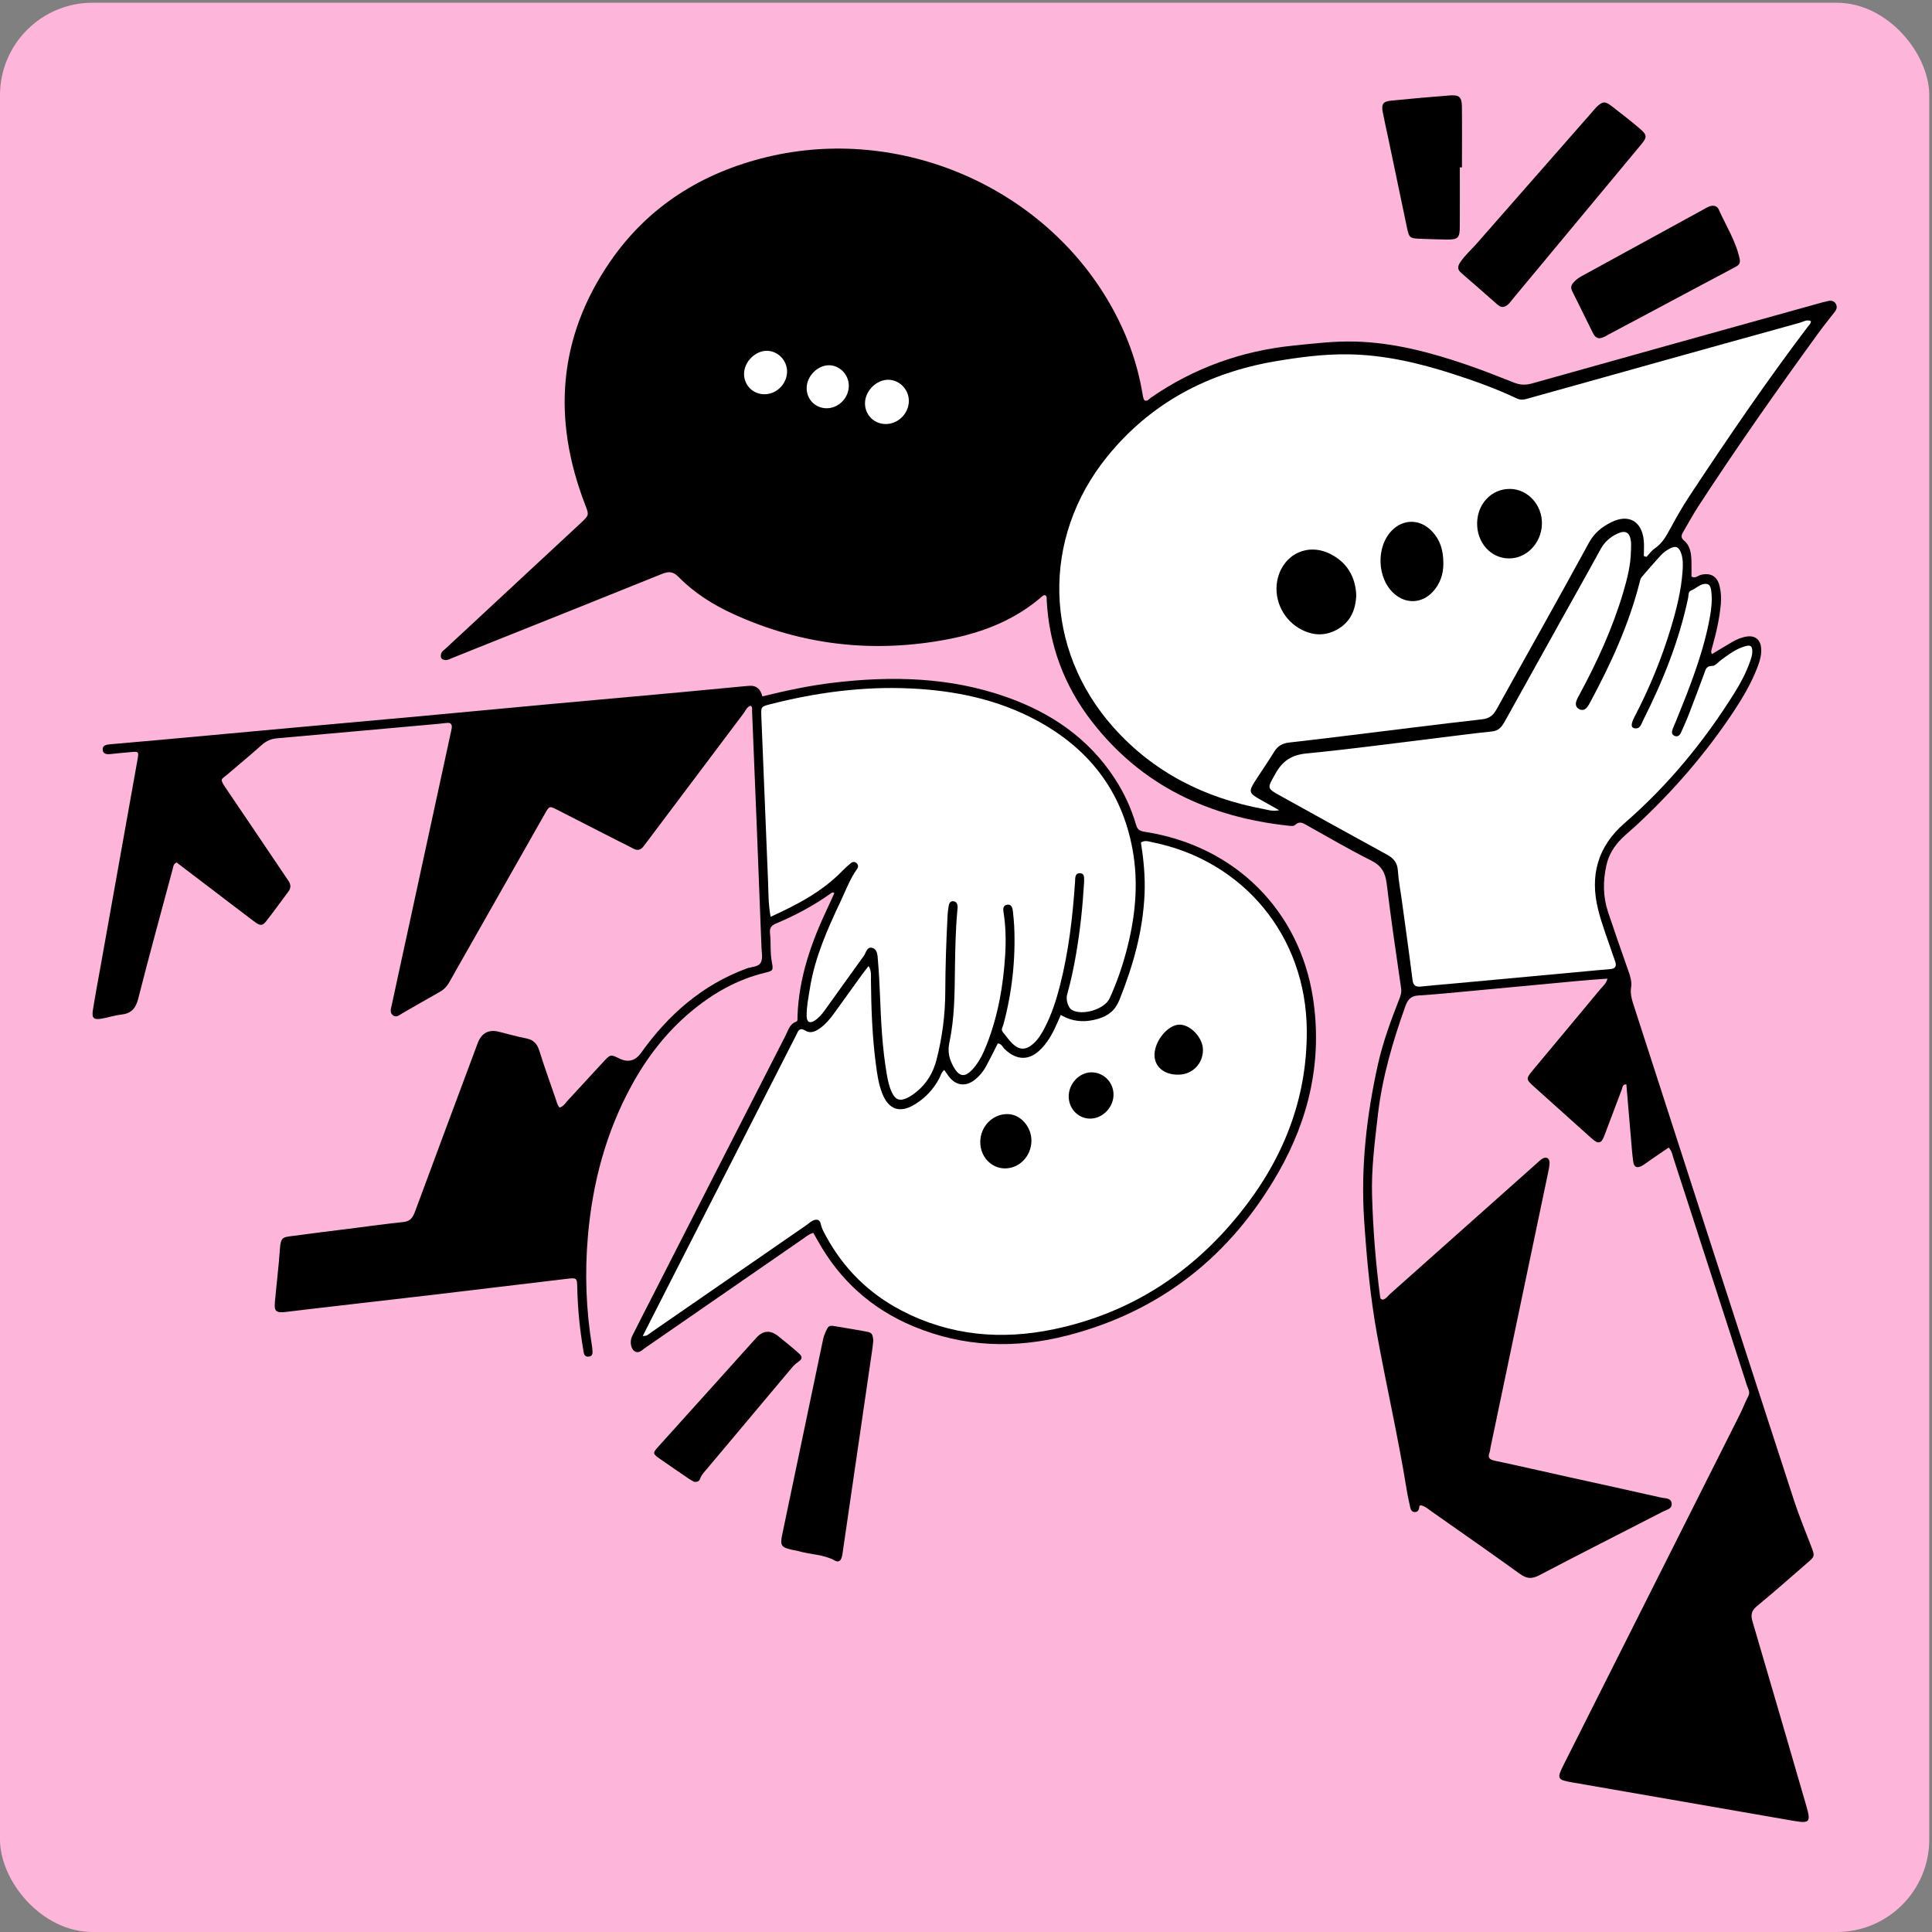 <svg width="127" height="127" viewBox="0 0 127 127" fill="none" xmlns="http://www.w3.org/2000/svg">
<rect x="0" y="0" width="127" height="127" fill="#808080" stroke="none"/>
<rect y="0.18" width="126.82" height="126.82" rx="6.083" fill="#FDB6D9"/>
<g clip-path="url(#clip0_10186_11678)">
<path d="M90.902 85.426C91.09 85.41 91.223 85.193 91.391 85.044C94.578 82.211 97.762 79.372 100.948 76.535C101.09 76.409 101.224 76.27 101.383 76.17C101.638 76.009 101.864 76.131 101.86 76.435C101.856 76.668 101.802 76.903 101.754 77.134C100.499 83.136 99.24 89.138 97.982 95.138C97.958 95.254 97.954 95.377 97.913 95.485C97.792 95.81 97.895 95.942 98.24 96.015C99.907 96.369 101.567 96.753 103.231 97.121C105.22 97.561 107.21 97.992 109.194 98.443C109.448 98.501 109.836 98.451 109.886 98.818C109.937 99.185 109.556 99.24 109.321 99.361C106.605 100.76 103.878 102.136 101.174 103.555C100.672 103.818 100.334 103.768 99.894 103.449C97.994 102.076 96.069 100.735 94.149 99.387C93.918 99.225 93.709 99.025 93.42 98.956C93.267 98.943 93.302 99.073 93.284 99.15C93.245 99.308 93.159 99.404 92.989 99.394C92.819 99.385 92.741 99.264 92.709 99.118C92.624 98.725 92.532 98.331 92.469 97.936C91.918 94.523 91.144 91.15 90.525 87.75C90.07 85.251 89.841 82.735 89.671 80.204C89.441 76.746 89.829 73.346 90.575 69.981C90.904 68.502 91.432 67.075 91.986 65.663C92.071 65.443 92.142 65.242 92.105 64.985C91.771 62.689 91.432 60.393 91.154 58.089C91.066 57.369 90.82 56.91 90.141 56.571C88.723 55.862 87.354 55.056 85.966 54.284C85.698 54.135 85.452 53.934 85.144 54.221C85.039 54.318 84.873 54.297 84.732 54.282C79.483 53.723 75.027 51.649 71.748 47.396C69.951 45.065 68.961 42.411 68.804 39.458C68.799 39.348 68.83 39.222 68.728 39.139C68.646 39.106 68.586 39.132 68.528 39.182C66.747 40.743 64.62 41.579 62.336 42.017C57.449 42.956 52.718 42.431 48.184 40.354C46.863 39.748 45.636 38.975 44.614 37.933C44.246 37.558 43.955 37.548 43.504 37.731C39.488 39.356 35.463 40.958 31.441 42.566C30.87 42.795 30.298 43.023 29.727 43.254C29.574 43.316 29.43 43.407 29.255 43.388C29.007 43.36 28.938 43.213 28.994 42.989C29.037 42.816 29.192 42.728 29.311 42.618C32.262 39.874 35.215 37.135 38.166 34.391C38.74 33.856 38.727 33.859 38.455 33.152C36.298 27.548 36.679 22.176 40.118 17.183C42.618 13.556 46.154 11.349 50.411 10.323C59.193 8.206 68.567 12.289 72.975 19.998C74.019 21.824 74.745 23.765 75.096 25.843C75.124 26.005 75.131 26.173 75.239 26.322C75.433 26.397 75.534 26.225 75.655 26.14C78.483 24.187 81.604 23.066 85.024 22.717C86.369 22.581 87.707 22.417 89.063 22.452C91.603 22.516 94.024 23.159 96.406 23.974C97.458 24.334 98.493 24.743 99.529 25.153C99.92 25.308 100.278 25.326 100.694 25.209C106.939 23.454 113.188 21.717 119.435 19.977C119.685 19.908 119.936 19.834 120.19 19.783C120.386 19.744 120.576 19.785 120.681 19.981C120.781 20.167 120.738 20.335 120.606 20.503C120.224 20.986 119.841 21.469 119.479 21.967C116.779 25.686 114.137 29.446 111.629 33.3C111.28 33.835 110.981 34.402 110.653 34.952C110.521 35.172 110.463 35.337 110.715 35.549C111.125 35.898 111.175 36.411 111.188 36.916C111.196 37.246 111.188 37.577 111.188 37.897C111.444 38.048 111.61 37.838 111.798 37.791C112.429 37.631 112.871 37.866 113.033 38.504C113.132 38.895 113.154 39.294 113.119 39.703C113.031 40.699 112.802 41.665 112.531 42.624C112.5 42.736 112.449 42.847 112.535 42.997C112.979 42.73 113.417 42.463 113.861 42.204C114.171 42.023 114.499 41.883 114.855 41.838C115.385 41.773 115.721 42.055 115.768 42.588C115.809 43.049 115.674 43.478 115.51 43.901C115.115 44.923 114.563 45.863 113.96 46.772C112.145 49.511 110.01 51.977 107.605 54.215C107.277 54.521 106.924 54.803 106.605 55.12C106.111 55.612 105.753 56.174 105.596 56.879C105.365 57.923 105.369 58.947 105.708 59.96C106.135 61.237 106.576 62.511 107.027 63.78C107.156 64.143 107.281 64.522 107.223 64.886C107.154 65.311 107.26 65.677 107.383 66.057C110.894 76.914 114.395 87.775 117.928 98.626C118.26 99.648 118.677 100.648 119.062 101.655C119.306 102.298 119.299 102.308 118.793 102.746C117.7 103.693 116.62 104.654 115.503 105.57C115.128 105.878 115.07 106.148 115.204 106.599C116.398 110.639 117.569 114.688 118.745 118.734C119.05 119.79 118.959 119.879 117.853 119.685C113.026 118.842 108.198 118.003 103.369 117.169C102.366 116.996 102.323 116.928 102.785 116.009C106.637 108.351 110.491 100.692 114.341 93.032C114.551 92.613 114.721 92.173 114.932 91.753C115.063 91.494 114.904 91.29 114.837 91.08C113.899 88.15 112.947 85.221 112 82.293C111.336 80.243 110.677 78.192 110.008 76.145C109.935 75.924 109.911 75.677 109.691 75.433C109.301 75.7 108.902 75.972 108.501 76.246C108.305 76.38 108.12 76.534 107.913 76.644C107.601 76.809 107.411 76.72 107.361 76.369C107.294 75.901 107.262 75.427 107.221 74.956C107.115 73.73 107.012 72.505 106.908 71.278C106.643 71.278 106.66 71.486 106.605 71.626C106.244 72.578 105.887 73.532 105.527 74.484C105.47 74.638 105.41 74.795 105.326 74.937C105.225 75.105 105.057 75.136 104.895 75.036C104.755 74.95 104.63 74.836 104.507 74.726C103.289 73.635 102.071 72.544 100.857 71.449C100.293 70.944 100.292 70.916 100.795 70.309C102.265 68.543 103.742 66.781 105.208 65.011C105.369 64.817 105.585 64.653 105.669 64.33C105.033 64.378 104.432 64.418 103.832 64.474C101.427 64.695 99.023 64.927 96.619 65.149C95.487 65.253 94.356 65.369 93.222 65.44C92.732 65.469 92.53 65.727 92.381 66.145C91.551 68.469 90.859 70.826 90.575 73.29C90.372 75.056 90.141 76.821 90.193 78.6C90.258 80.825 90.432 83.045 90.725 85.253C90.734 85.318 90.73 85.4 90.898 85.436L90.902 85.426Z" fill="black"/>
<path d="M108.059 36.55C108.117 36.568 108.175 36.589 108.232 36.607C108.411 36.421 108.564 36.195 108.773 36.053C109.264 35.72 109.531 35.237 109.803 34.735C110.187 34.028 110.583 33.325 111.026 32.653C113.532 28.86 116.089 25.102 118.836 21.476C118.92 21.366 119.041 21.274 119.038 21.105C118.767 20.983 118.532 21.157 118.297 21.22C115.013 22.125 111.732 23.042 108.451 23.958C105.83 24.689 103.211 25.428 100.59 26.153C100.307 26.232 100.038 26.349 99.704 26.191C98.358 25.551 96.953 25.049 95.535 24.59C93.275 23.857 90.981 23.32 88.584 23.292C86.989 23.274 85.42 23.481 83.855 23.745C79.416 24.499 75.657 26.476 72.796 29.997C68.428 35.373 68.599 42.669 73.203 47.826C75.844 50.784 79.2 52.461 83.063 53.183C83.341 53.235 83.626 53.347 84.09 53.261C83.564 52.967 83.178 52.752 82.794 52.532C82.111 52.144 82.074 52.019 82.483 51.379C82.902 50.721 83.354 50.081 83.76 49.413C83.993 49.031 84.307 48.859 84.738 48.811C86.032 48.667 87.325 48.509 88.617 48.35C91.555 47.992 94.491 47.615 97.431 47.283C97.925 47.227 98.167 47.005 98.389 46.605C100.408 42.958 102.459 39.332 104.451 35.673C104.81 35.017 105.315 34.625 105.932 34.321C107.052 33.769 107.919 34.255 108.051 35.501C108.089 35.846 108.057 36.199 108.057 36.546L108.059 36.55Z" fill="white"/>
<path d="M107.212 36.216C107.212 36.004 107.234 35.787 107.208 35.578C107.133 34.997 106.855 34.833 106.329 35.075C105.846 35.297 105.47 35.629 105.207 36.114C104.38 37.632 103.528 39.135 102.687 40.646C101.431 42.901 100.174 45.154 98.923 47.413C98.732 47.756 98.533 48.034 98.085 48.081C96.908 48.202 95.735 48.36 94.56 48.502C91.669 48.853 88.783 49.246 85.884 49.528C84.903 49.623 84.312 50.013 83.844 50.85C83.294 51.833 83.24 51.803 84.217 52.342C86.537 53.626 88.854 54.914 91.182 56.184C91.618 56.423 91.855 56.714 91.889 57.229C91.93 57.865 92.055 58.495 92.141 59.13C92.381 60.888 92.631 62.647 92.851 64.408C92.898 64.785 93.058 64.887 93.407 64.85C94.019 64.783 94.632 64.736 95.246 64.68C98.24 64.404 101.234 64.126 104.227 63.85C104.77 63.8 105.311 63.746 105.854 63.703C106.165 63.679 106.277 63.528 106.184 63.231C106.135 63.072 106.07 62.919 106.018 62.763C105.692 61.774 105.305 60.801 105.054 59.794C104.498 57.565 105.013 55.649 106.798 54.101C109.646 51.63 112.015 48.746 114.012 45.553C114.413 44.91 114.773 44.242 115.025 43.524C115.104 43.302 115.188 43.078 115.188 42.836C115.188 42.463 115.078 42.377 114.703 42.485C114.098 42.66 113.61 43.039 113.112 43.403C112.921 43.541 112.765 43.779 112.524 43.778C112.164 43.778 112.119 44.014 112.03 44.263C111.703 45.15 111.371 46.038 111.03 46.92C110.868 47.34 110.683 47.75 110.498 48.161C110.411 48.355 110.26 48.47 110.045 48.356C109.859 48.258 109.901 48.075 109.956 47.916C110.01 47.76 110.086 47.612 110.148 47.458C110.48 46.622 110.827 45.792 111.136 44.947C111.668 43.502 112.142 42.038 112.408 40.517C112.507 39.958 112.563 39.391 112.485 38.82C112.451 38.57 112.377 38.343 112.05 38.382C111.707 38.423 111.474 38.697 111.164 38.816C110.963 38.895 111.004 39.147 110.966 39.32C110.37 42.144 109.301 44.794 108.006 47.359C107.887 47.596 107.822 47.946 107.436 47.872C107.193 47.825 107.204 47.583 107.464 47.084C108.428 45.231 109.221 43.308 109.825 41.31C110.204 40.062 110.521 38.8 110.607 37.492C110.633 37.114 110.636 36.733 110.51 36.367C110.364 35.948 110.148 35.851 109.754 36.063C109.549 36.175 109.347 36.317 109.189 36.489C108.754 36.957 108.342 37.446 107.922 37.927C107.824 38.039 107.807 38.182 107.771 38.32C107.068 41.069 105.893 43.625 104.559 46.113C104.492 46.238 104.425 46.365 104.339 46.477C104.212 46.644 104.037 46.717 103.837 46.629C103.606 46.527 103.545 46.322 103.617 46.096C103.675 45.919 103.776 45.755 103.865 45.587C105.013 43.455 106.014 41.263 106.703 38.936C106.964 38.05 107.195 37.156 107.208 36.224L107.212 36.216Z" fill="white"/>
<path d="M49.816 22.475C48.966 22.49 48.294 23.225 48.316 24.116C48.337 24.937 48.96 25.575 49.745 25.577C50.573 25.577 51.305 24.817 51.299 23.958C51.293 23.124 50.629 22.46 49.816 22.475Z" fill="black"/>
<path d="M53.304 29.229C53.284 29.195 53.261 29.104 53.213 29.089C53.008 29.022 52.851 28.927 52.797 28.693C52.778 28.608 52.666 28.57 52.566 28.569C52.334 28.563 52.142 28.815 52.146 29.115C52.15 29.434 52.402 29.669 52.737 29.671C53.026 29.671 53.31 29.467 53.303 29.231L53.304 29.229Z" fill="black"/>
<path d="M53.461 81.04C53.14 81.139 52.948 81.321 52.735 81.467C49.285 83.851 45.838 86.236 42.387 88.62C42.182 88.761 41.988 89.008 41.697 88.81C41.465 88.651 41.389 88.163 41.549 87.84C41.971 86.991 42.406 86.15 42.837 85.307C45.774 79.55 48.712 73.79 51.657 68.034C51.823 67.708 51.909 67.311 52.333 67.163C52.454 67.122 52.418 66.96 52.422 66.844C52.502 64.282 53.332 61.928 54.42 59.643C54.569 59.33 54.707 59.013 54.847 58.705C54.733 58.632 54.677 58.682 54.627 58.718C53.504 59.52 52.295 60.169 51.025 60.702C50.715 60.833 50.577 60.99 50.616 61.335C50.691 61.969 50.613 62.614 50.738 63.246C50.84 63.763 50.818 63.819 50.335 63.933C48.471 64.373 46.862 65.294 45.409 66.51C43.788 67.866 42.523 69.513 41.514 71.36C39.83 74.443 38.951 77.759 38.647 81.247C38.434 83.69 38.522 86.119 38.923 88.536C38.927 88.56 38.931 88.582 38.931 88.607C38.931 88.831 39.046 89.136 38.701 89.177C38.367 89.216 38.371 88.905 38.332 88.679C38.106 87.348 37.977 86.005 37.946 84.653C37.931 83.998 37.92 83.985 37.25 84.065C34.264 84.418 31.279 84.783 28.295 85.134C25.661 85.443 23.027 85.744 20.394 86.048C19.853 86.111 19.314 86.178 18.773 86.243C18.163 86.316 18.015 86.199 18.068 85.619C18.172 84.44 18.32 83.265 18.402 82.084C18.454 81.318 18.609 81.331 19.196 81.251C20.44 81.081 21.686 80.93 22.93 80.773C24.128 80.622 25.326 80.454 26.527 80.329C26.987 80.281 27.144 80.014 27.286 79.632C28.648 75.946 30.024 72.264 31.397 68.583C31.649 67.906 32.116 67.653 32.798 67.822C33.395 67.971 33.988 68.142 34.59 68.258C35.071 68.35 35.31 68.611 35.452 69.068C35.776 70.106 36.148 71.13 36.502 72.162C36.577 72.378 36.623 72.609 36.776 72.807C37.039 72.74 37.157 72.516 37.312 72.35C38.119 71.483 38.914 70.604 39.721 69.737C40.123 69.306 40.162 69.308 40.695 69.573C41.28 69.864 41.761 69.743 42.141 69.209C43.929 66.704 46.155 64.746 49.083 63.662C49.408 63.543 49.868 63.575 50.023 63.25C50.152 62.98 50.066 62.601 50.055 62.271C49.958 59.716 49.859 57.159 49.757 54.603C49.652 51.977 49.544 49.349 49.436 46.723C49.432 46.615 49.48 46.486 49.341 46.391C49.098 46.466 49.016 46.706 48.884 46.884C46.802 49.646 44.726 52.412 42.648 55.178C42.534 55.329 42.419 55.48 42.305 55.631C42.122 55.877 41.906 55.935 41.626 55.78C41.316 55.609 40.992 55.46 40.676 55.299C39.326 54.611 37.979 53.917 36.629 53.231C36.123 52.973 36.11 52.975 35.825 53.479C34.057 56.588 32.294 59.699 30.529 62.81C30.203 63.386 29.869 63.961 29.55 64.541C29.397 64.819 29.203 65.035 28.922 65.194C28.095 65.656 27.28 66.139 26.454 66.606C26.258 66.716 26.053 66.93 25.814 66.729C25.596 66.544 25.706 66.281 25.753 66.059C26.092 64.463 26.447 62.868 26.791 61.271C27.735 56.922 28.677 52.571 29.619 48.221C29.643 48.105 29.675 47.99 29.692 47.874C29.726 47.648 29.657 47.497 29.395 47.52C29.183 47.538 28.972 47.568 28.761 47.587C26.922 47.753 25.083 47.919 23.244 48.083C21.569 48.232 19.896 48.383 18.221 48.531C17.831 48.564 17.506 48.704 17.206 48.971C16.464 49.635 15.695 50.267 14.94 50.914C14.542 51.254 14.412 51.17 14.85 51.815C16.141 53.716 17.424 55.624 18.709 57.528C18.803 57.666 18.898 57.8 18.987 57.94C19.127 58.164 19.125 58.384 18.963 58.6C18.48 59.246 18.012 59.9 17.514 60.535C17.243 60.882 17.111 60.878 16.678 60.551C15.656 59.783 14.641 59.001 13.623 58.227C12.946 57.713 12.269 57.198 11.61 56.696C11.384 56.801 11.392 56.981 11.349 57.136C10.59 59.971 9.808 62.801 9.087 65.645C8.922 66.296 8.626 66.622 7.969 66.695C7.525 66.746 7.093 66.893 6.649 66.966C6.166 67.044 6.026 66.919 6.102 66.43C6.246 65.494 6.425 64.565 6.591 63.633C7.408 59.065 8.225 54.497 9.04 49.929C9.135 49.396 9.116 49.387 8.553 49.443C8.13 49.486 7.704 49.515 7.281 49.566C7.018 49.597 6.762 49.573 6.748 49.266C6.734 49.006 6.986 48.948 7.208 48.928C8.294 48.831 9.379 48.739 10.463 48.641C13.341 48.378 16.217 48.111 19.096 47.85C21.996 47.587 24.898 47.33 27.799 47.063C30.582 46.807 33.363 46.541 36.146 46.285C39.022 46.02 41.9 45.765 44.778 45.502C46.145 45.377 47.513 45.242 48.88 45.114C49.022 45.101 49.163 45.086 49.305 45.08C49.722 45.062 49.991 45.293 50.113 45.776C51.652 45.401 53.2 45.065 54.774 44.879C58.628 44.42 62.44 44.509 66.143 45.813C69.081 46.846 71.552 48.525 73.279 51.177C73.891 52.115 74.357 53.123 74.673 54.197C74.755 54.478 74.855 54.617 75.225 54.674C81.259 55.596 85.435 59.934 86.306 65.587C86.937 69.683 86.066 73.516 84.032 77.073C80.897 82.556 76.293 86.214 70.144 87.793C66.732 88.67 63.336 88.562 60.042 87.187C57.298 86.042 55.205 84.16 53.758 81.562C53.666 81.398 53.573 81.237 53.457 81.034L53.461 81.04Z" fill="black"/>
<path d="M42.252 87.819C42.542 87.838 42.648 87.694 42.777 87.604C46.207 85.237 49.637 82.865 53.065 80.495C53.183 80.414 53.285 80.308 53.41 80.248C53.657 80.129 53.89 80.136 53.955 80.463C54.013 80.75 54.153 80.993 54.289 81.242C55.451 83.387 57.113 85.034 59.275 86.155C62.457 87.808 65.828 88.102 69.295 87.373C74.268 86.329 78.302 83.721 81.471 79.795C84.306 76.283 85.935 72.301 85.901 67.709C85.857 61.575 81.781 56.585 75.76 55.367C75.517 55.319 75.26 55.211 74.999 55.382C75.174 56.49 75.282 57.594 75.24 58.712C75.144 61.159 74.492 63.464 73.587 65.725C73.305 66.426 72.848 66.778 72.18 66.974C71.336 67.222 70.517 67.183 69.733 66.717C69.651 66.9 69.593 67.028 69.537 67.157C69.265 67.791 68.956 68.405 68.476 68.91C67.702 69.729 66.87 69.742 66.055 68.975C65.909 68.839 65.839 68.604 65.591 68.589C65.341 69.08 65.104 69.57 64.844 70.048C64.641 70.427 64.374 70.76 64.026 71.018C63.475 71.424 62.884 71.363 62.444 70.85C62.306 70.689 62.196 70.509 62.071 70.335C61.875 70.486 61.838 70.708 61.739 70.893C61.349 71.622 60.801 72.202 60.094 72.622C59.141 73.189 58.415 72.931 58.003 71.9C57.755 71.279 57.661 70.621 57.576 69.964C57.335 68.129 57.27 66.284 57.251 64.438C57.249 64.141 57.301 63.831 57.096 63.503C56.928 63.721 56.783 63.902 56.647 64.089C56.037 64.934 55.431 65.782 54.819 66.625C54.567 66.971 54.295 67.299 53.95 67.558C53.653 67.78 53.298 67.966 52.965 67.759C52.571 67.515 52.474 67.741 52.349 68.017C52.301 68.125 52.241 68.228 52.189 68.334C49.508 73.586 46.83 78.836 44.15 84.089C43.526 85.31 42.905 86.534 42.249 87.823L42.252 87.819Z" fill="white"/>
<path d="M50.657 60.265C52.42 59.467 54.043 58.609 55.358 57.262C55.539 57.076 55.733 56.9 55.932 56.736C56.05 56.639 56.194 56.628 56.317 56.751C56.442 56.874 56.421 57.005 56.33 57.133C55.863 57.797 55.585 58.558 55.242 59.282C54.382 61.102 53.563 62.945 53.241 64.958C53.144 65.566 53.017 66.172 53.024 66.789C53.03 67.198 53.233 67.302 53.567 67.08C53.827 66.909 54.028 66.67 54.209 66.42C55.067 65.228 55.917 64.031 56.779 62.841C56.934 62.628 56.983 62.207 57.346 62.311C57.68 62.408 57.684 62.802 57.708 63.094C57.775 63.896 57.818 64.7 57.85 65.506C57.915 67.211 58.001 68.914 58.29 70.598C58.363 71.017 58.445 71.439 58.635 71.825C58.868 72.295 59.141 72.4 59.616 72.181C59.829 72.084 60.027 71.945 60.211 71.797C60.905 71.249 61.338 70.527 61.558 69.677C61.94 68.201 62.133 66.698 62.138 65.178C62.144 63.495 62.203 61.815 62.291 60.135C62.3 59.946 62.328 59.758 62.358 59.571C62.386 59.401 62.448 59.226 62.657 59.243C62.892 59.262 62.953 59.446 62.948 59.655C62.948 59.726 62.934 59.797 62.929 59.868C62.817 61.119 62.791 62.374 62.774 63.63C62.752 65.264 62.755 66.905 62.41 68.511C62.282 69.106 62.386 69.589 62.666 70.098C63.05 70.797 63.427 70.861 63.964 70.255C64.38 69.788 64.641 69.229 64.867 68.654C65.608 66.761 65.953 64.784 66.076 62.766C66.133 61.819 66.115 60.871 65.962 59.931C65.93 59.733 65.951 59.517 66.184 59.474C66.462 59.42 66.551 59.635 66.577 59.864C66.615 60.192 66.65 60.522 66.667 60.854C66.769 63.048 66.531 65.206 65.966 67.326C65.921 67.494 65.768 67.668 65.93 67.858C66.145 68.11 66.329 68.391 66.568 68.617C67.014 69.037 67.432 69.031 67.894 68.634C68.241 68.335 68.474 67.949 68.681 67.546C69.129 66.679 69.427 65.756 69.67 64.814C70.248 62.557 70.517 60.254 70.67 57.935C70.685 57.702 70.657 57.396 70.985 57.402C71.326 57.408 71.252 57.721 71.265 57.949C71.265 57.973 71.265 57.995 71.261 58.019C71.168 59.605 71.002 61.181 70.731 62.746C70.578 63.633 70.392 64.512 70.147 65.379C70.049 65.734 70.22 66.246 70.457 66.386C71.14 66.787 72.612 66.347 72.94 65.627C73.384 64.657 73.738 63.65 74.016 62.621C74.622 60.377 74.87 58.105 74.441 55.8C73.731 51.978 71.573 49.216 68.187 47.379C65.593 45.971 62.772 45.392 59.861 45.256C56.74 45.109 53.668 45.517 50.644 46.29C50.025 46.448 50.023 46.456 50.047 47.095C50.191 50.693 50.335 54.291 50.486 57.887C50.517 58.642 50.497 59.401 50.657 60.265Z" fill="white"/>
<path d="M98.755 20.185C98.591 20.159 98.483 20.064 98.376 19.971C97.612 19.301 96.851 18.624 96.078 17.962C95.817 17.738 95.78 17.553 95.987 17.244C96.291 16.783 96.703 16.429 97.061 16.022C99.57 13.155 102.084 10.294 104.599 7.431C104.709 7.306 104.811 7.176 104.927 7.058C105.337 6.65 105.505 6.635 105.955 6.986C106.554 7.45 107.154 7.911 107.731 8.401C108.299 8.884 108.299 8.996 107.841 9.548C105.045 12.915 102.247 16.281 99.447 19.646C99.255 19.877 99.093 20.161 98.755 20.185Z" fill="black"/>
<path d="M57.406 88.112C57.393 88.237 57.374 88.472 57.34 88.705C56.701 93.101 56.059 97.499 55.416 101.895C55.391 102.059 55.376 102.227 55.328 102.382C55.263 102.589 55.121 102.716 54.899 102.593C54.136 102.169 53.258 102.194 52.448 101.953C52.336 101.92 52.217 101.908 52.101 101.884C51.351 101.718 51.267 101.606 51.418 100.879C52.31 96.598 53.207 92.318 54.106 88.037C54.14 87.877 54.196 87.72 54.263 87.571C54.479 87.103 54.483 87.107 55.016 87.2C55.645 87.308 56.275 87.403 56.902 87.523C57.32 87.603 57.352 87.649 57.408 88.114L57.406 88.112Z" fill="black"/>
<path d="M105.158 22.236C104.94 22.231 104.812 22.091 104.724 21.917C104.259 20.987 103.804 20.05 103.34 19.12C103.243 18.926 103.271 18.771 103.409 18.601C103.562 18.415 103.739 18.279 103.952 18.161C106.61 16.712 109.264 15.255 111.92 13.8C112.065 13.72 112.207 13.632 112.36 13.573C112.61 13.476 112.869 13.522 112.978 13.763C113.453 14.834 114.1 15.831 114.354 17.001C114.412 17.269 114.339 17.404 114.13 17.517C114.026 17.573 113.923 17.629 113.819 17.685C111.148 19.108 108.475 20.533 105.802 21.956C105.595 22.067 105.397 22.206 105.155 22.234L105.158 22.236Z" fill="black"/>
<path d="M95.963 11.002C95.963 12.302 95.968 13.602 95.961 14.902C95.957 15.65 95.838 15.758 95.084 15.747C94.541 15.738 93.997 15.721 93.454 15.7C92.65 15.671 92.635 15.663 92.473 14.899C92.072 13.004 91.68 11.108 91.283 9.212C91.158 8.611 91.02 8.012 90.902 7.41C90.79 6.834 90.902 6.668 91.477 6.612C92.747 6.487 94.017 6.371 95.289 6.274C95.936 6.226 96.091 6.373 96.099 7.033C96.114 8.356 96.102 9.68 96.102 11.002C96.056 11.002 96.007 11.002 95.961 11.002H95.963Z" fill="black"/>
<path d="M45.625 97.406C45.554 97.365 45.427 97.303 45.312 97.225C44.646 96.772 43.98 96.32 43.323 95.858C42.887 95.55 42.907 95.5 43.297 95.069C45.441 92.698 47.574 90.32 49.712 87.944C50.162 87.444 50.653 87.414 51.184 87.853C51.622 88.215 52.072 88.563 52.493 88.944C52.773 89.196 52.762 89.33 52.439 89.548C52.213 89.699 52.06 89.903 51.894 90.098C50.079 92.253 48.268 94.41 46.459 96.57C46.293 96.768 46.106 96.951 46.021 97.208C45.972 97.357 45.853 97.432 45.627 97.408L45.625 97.406Z" fill="black"/>
<path d="M89.153 39.122C89.115 40.14 88.742 40.922 87.873 41.395C87.03 41.854 86.187 41.77 85.375 41.287C84.245 40.614 83.674 39.236 84.001 37.988C84.417 36.401 85.989 35.673 87.457 36.419C88.569 36.984 89.1 37.935 89.154 39.122H89.153Z" fill="black"/>
<path d="M94.881 37.041C94.881 37.722 94.678 38.388 94.159 38.928C93.454 39.665 92.449 39.712 91.674 39.052C90.503 38.054 90.43 35.911 91.527 34.84C92.249 34.135 93.266 34.117 94.015 34.812C94.644 35.396 94.885 36.144 94.879 37.041H94.881Z" fill="black"/>
<path d="M99.262 32.139C100.437 32.15 101.396 33.208 101.359 34.453C101.321 35.712 100.344 36.723 99.175 36.708C97.994 36.695 97.076 35.666 97.099 34.381C97.121 33.099 98.059 32.128 99.262 32.139Z" fill="black"/>
<path d="M51.738 24.446C51.723 25.244 51.045 25.916 50.254 25.916C49.508 25.916 48.923 25.346 48.911 24.604C48.896 23.792 49.657 23.03 50.451 23.061C51.167 23.09 51.75 23.716 51.738 24.443V24.446Z" fill="white"/>
<path d="M66.038 76.805C65.145 76.79 64.434 76.024 64.438 75.075C64.44 74.032 65.27 73.2 66.273 73.236C67.092 73.263 67.801 74.071 67.801 74.974C67.801 75.994 67.005 76.82 66.04 76.805H66.038Z" fill="black"/>
<path d="M79.076 69.008C79.08 69.92 78.39 70.627 77.478 70.644C76.525 70.662 75.877 70.121 75.892 69.318C75.909 68.411 76.776 67.365 77.523 67.354C78.252 67.342 79.073 68.215 79.076 69.006V69.008Z" fill="black"/>
<path d="M71.726 70.49C72.522 70.477 73.177 71.113 73.197 71.919C73.218 72.751 72.524 73.503 71.709 73.531C70.92 73.559 70.269 72.921 70.252 72.104C70.233 71.259 70.924 70.505 71.726 70.49Z" fill="black"/>
<path d="M55.796 25.382C55.782 26.172 55.118 26.837 54.342 26.837C53.611 26.837 53.037 26.273 53.026 25.538C53.011 24.734 53.757 23.98 54.535 24.011C55.237 24.039 55.808 24.659 55.796 25.379V25.382Z" fill="white"/>
<path d="M59.743 26.376C59.728 27.189 59.037 27.874 58.23 27.874C57.469 27.874 56.873 27.293 56.86 26.537C56.845 25.709 57.621 24.932 58.431 24.964C59.162 24.993 59.755 25.631 59.743 26.373V26.376Z" fill="white"/>
</g>
<defs>
<clipPath id="clip0_10186_11678">
<rect width="114.653" height="113.499" fill="white" transform="translate(6.083 6.264)"/>
</clipPath>
</defs>
</svg>
